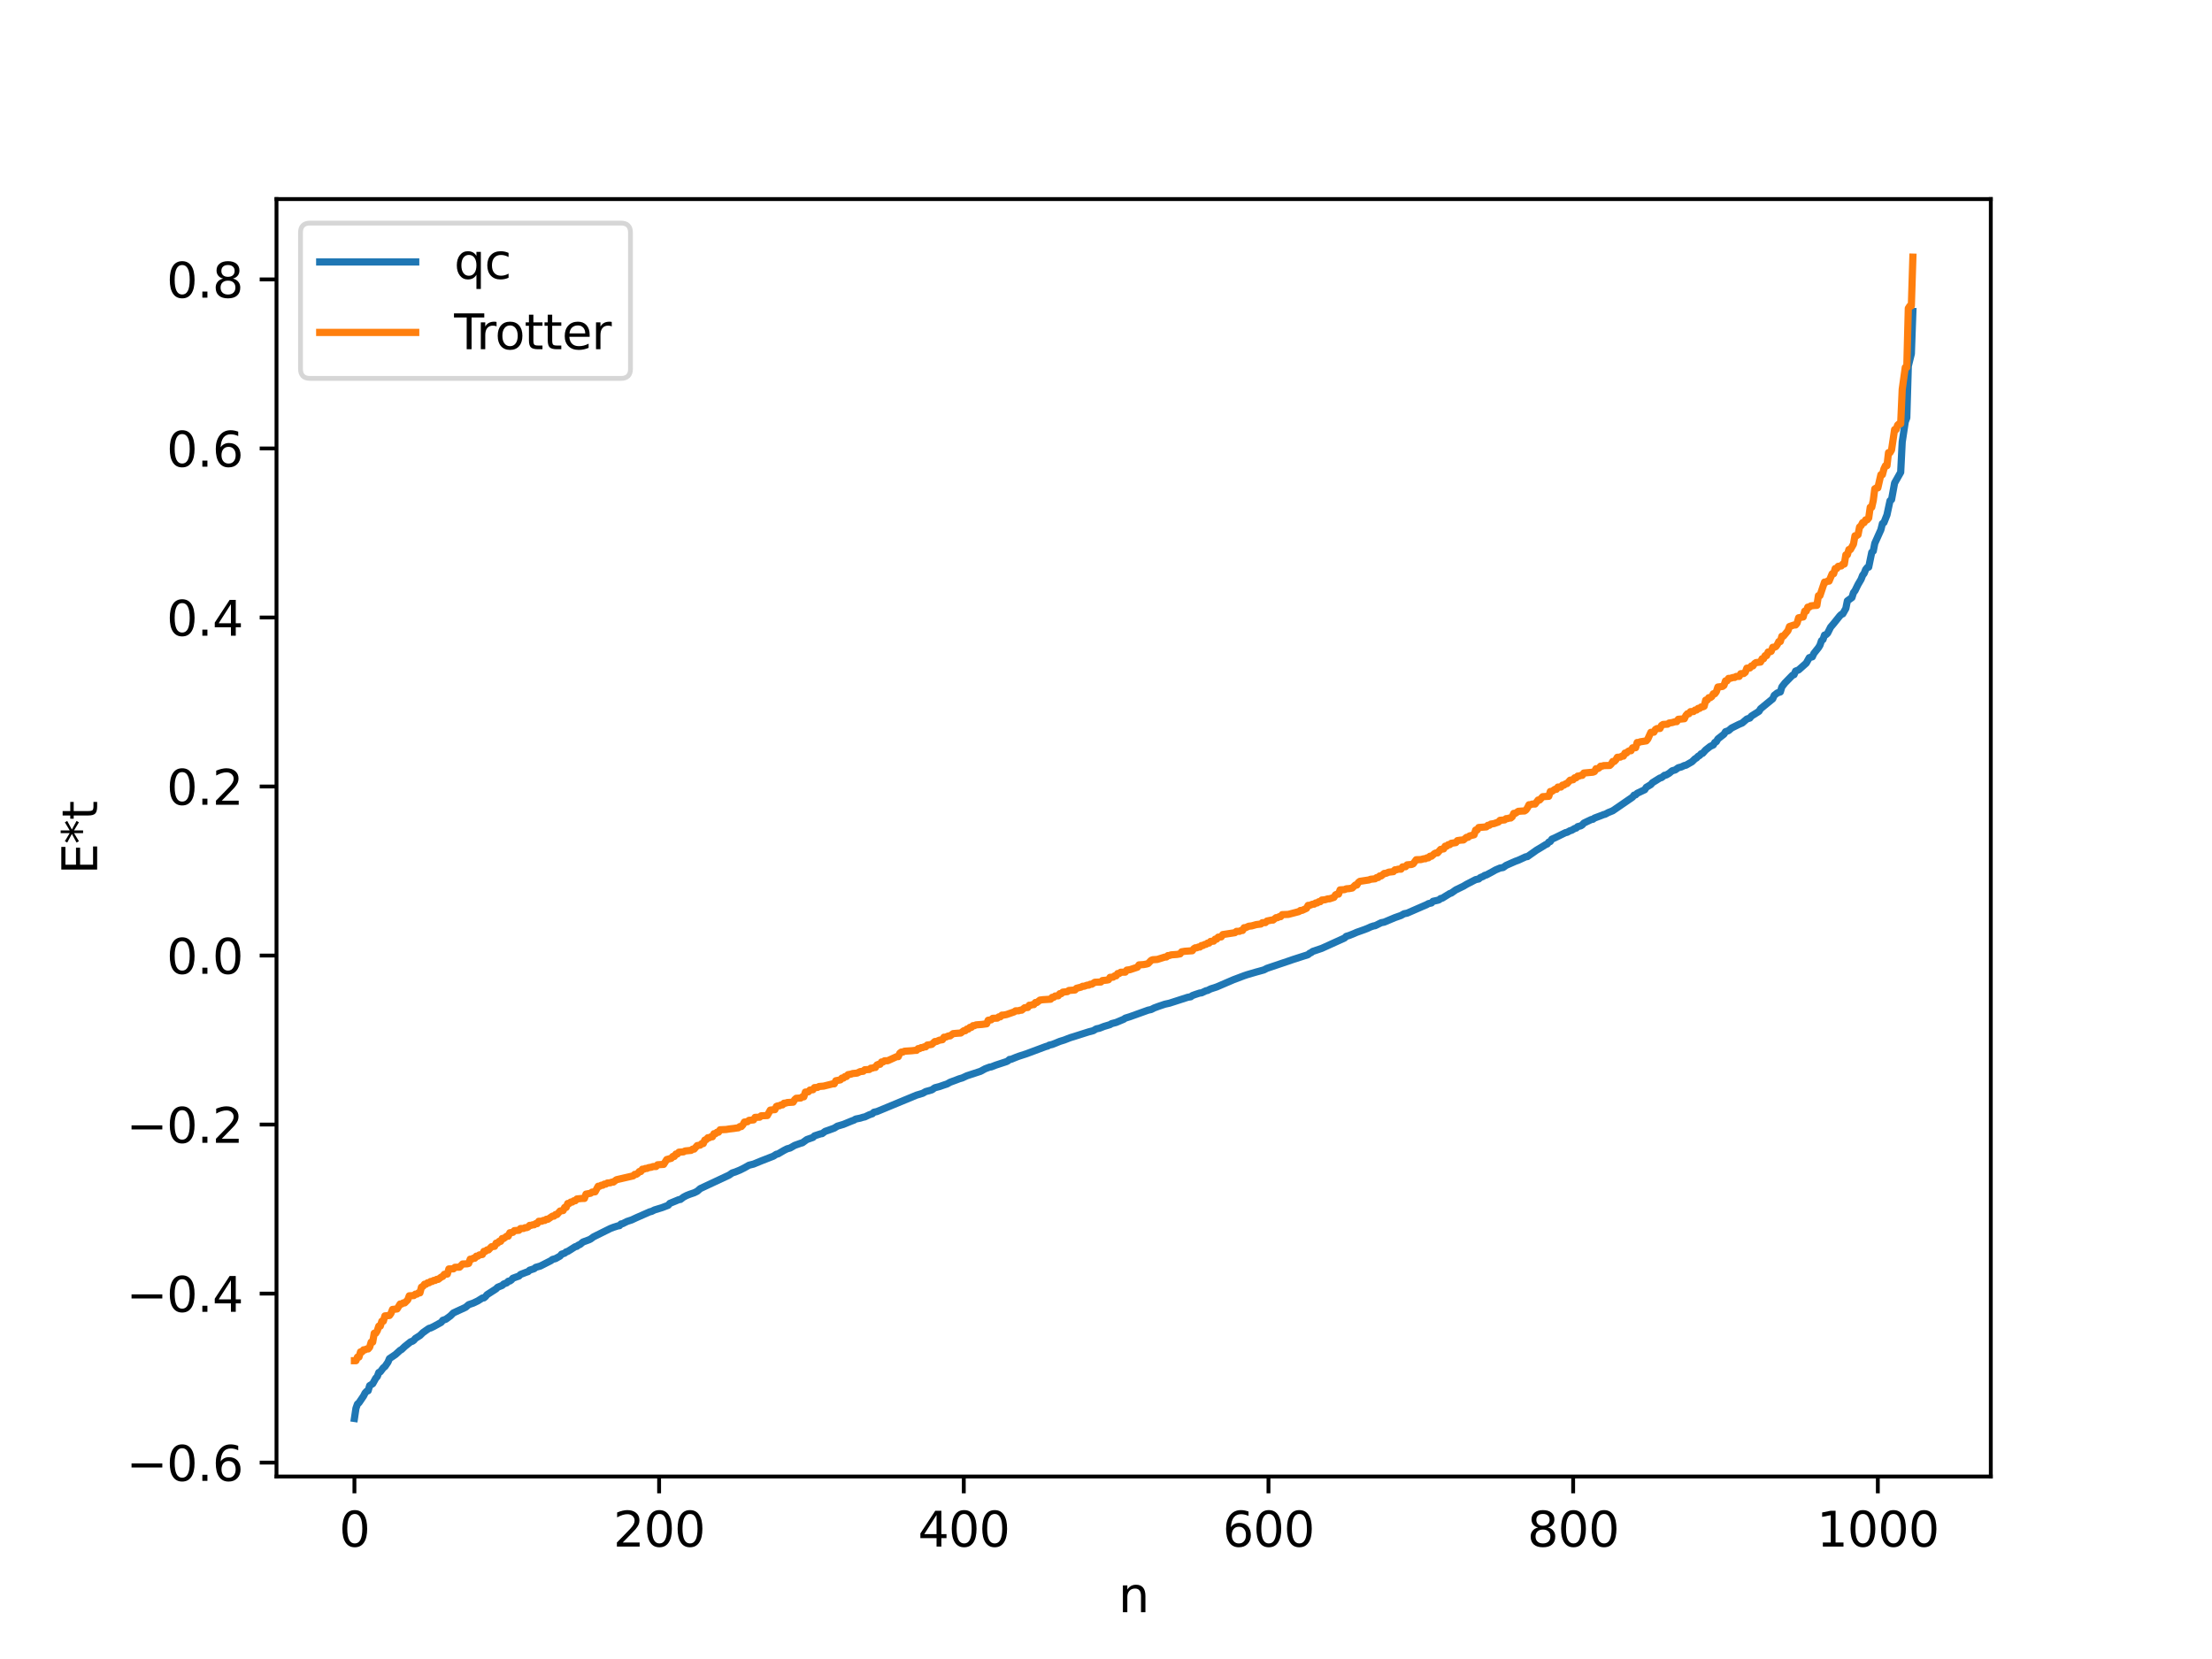 <?xml version="1.0" encoding="utf-8" standalone="no"?>
<!DOCTYPE svg PUBLIC "-//W3C//DTD SVG 1.1//EN"
  "http://www.w3.org/Graphics/SVG/1.1/DTD/svg11.dtd">
<svg xmlns:xlink="http://www.w3.org/1999/xlink" width="460.8pt" height="345.6pt" viewBox="0 0 460.8 345.6" xmlns="http://www.w3.org/2000/svg" version="1.1">
 <defs>
  <style type="text/css">*{stroke-linejoin: round; stroke-linecap: butt}</style>
 </defs>
 <g id="figure_1">
  <g id="patch_1">
   <path d="M 0 345.6 
L 460.8 345.6 
L 460.8 0 
L 0 0 
z
" style="fill: #ffffff"/>
  </g>
  <g id="axes_1">
   <g id="patch_2">
    <path d="M 57.6 307.584 
L 414.72 307.584 
L 414.72 41.472 
L 57.6 41.472 
z
" style="fill: #ffffff"/>
   </g>
   <g id="matplotlib.axis_1">
    <g id="xtick_1">
     <g id="line2d_1">
      <defs>
       <path id="ma479943d7a" d="M 0 0 
L 0 3.5 
" style="stroke: #000000; stroke-width: 0.8"/>
      </defs>
      <g>
       <use xlink:href="#ma479943d7a" x="73.833" y="307.584" style="stroke: #000000; stroke-width: 0.8"/>
      </g>
     </g>
     <g id="text_1">
      <!-- 0 -->
      <g transform="translate(70.651 322.182) scale(0.1 -0.1)">
       <defs>
        <path id="DejaVuSans-30" d="M 2034 4250 
Q 1547 4250 1301 3770 
Q 1056 3291 1056 2328 
Q 1056 1369 1301 889 
Q 1547 409 2034 409 
Q 2525 409 2770 889 
Q 3016 1369 3016 2328 
Q 3016 3291 2770 3770 
Q 2525 4250 2034 4250 
z
M 2034 4750 
Q 2819 4750 3233 4129 
Q 3647 3509 3647 2328 
Q 3647 1150 3233 529 
Q 2819 -91 2034 -91 
Q 1250 -91 836 529 
Q 422 1150 422 2328 
Q 422 3509 836 4129 
Q 1250 4750 2034 4750 
z
" transform="scale(0.016)"/>
       </defs>
       <use xlink:href="#DejaVuSans-30"/>
      </g>
     </g>
    </g>
    <g id="xtick_2">
     <g id="line2d_2">
      <g>
       <use xlink:href="#ma479943d7a" x="137.304" y="307.584" style="stroke: #000000; stroke-width: 0.8"/>
      </g>
     </g>
     <g id="text_2">
      <!-- 200 -->
      <g transform="translate(127.76 322.182) scale(0.1 -0.1)">
       <defs>
        <path id="DejaVuSans-32" d="M 1228 531 
L 3431 531 
L 3431 0 
L 469 0 
L 469 531 
Q 828 903 1448 1529 
Q 2069 2156 2228 2338 
Q 2531 2678 2651 2914 
Q 2772 3150 2772 3378 
Q 2772 3750 2511 3984 
Q 2250 4219 1831 4219 
Q 1534 4219 1204 4116 
Q 875 4013 500 3803 
L 500 4441 
Q 881 4594 1212 4672 
Q 1544 4750 1819 4750 
Q 2544 4750 2975 4387 
Q 3406 4025 3406 3419 
Q 3406 3131 3298 2873 
Q 3191 2616 2906 2266 
Q 2828 2175 2409 1742 
Q 1991 1309 1228 531 
z
" transform="scale(0.016)"/>
       </defs>
       <use xlink:href="#DejaVuSans-32"/>
       <use xlink:href="#DejaVuSans-30" x="63.623"/>
       <use xlink:href="#DejaVuSans-30" x="127.246"/>
      </g>
     </g>
    </g>
    <g id="xtick_3">
     <g id="line2d_3">
      <g>
       <use xlink:href="#ma479943d7a" x="200.775" y="307.584" style="stroke: #000000; stroke-width: 0.8"/>
      </g>
     </g>
     <g id="text_3">
      <!-- 400 -->
      <g transform="translate(191.231 322.182) scale(0.1 -0.1)">
       <defs>
        <path id="DejaVuSans-34" d="M 2419 4116 
L 825 1625 
L 2419 1625 
L 2419 4116 
z
M 2253 4666 
L 3047 4666 
L 3047 1625 
L 3713 1625 
L 3713 1100 
L 3047 1100 
L 3047 0 
L 2419 0 
L 2419 1100 
L 313 1100 
L 313 1709 
L 2253 4666 
z
" transform="scale(0.016)"/>
       </defs>
       <use xlink:href="#DejaVuSans-34"/>
       <use xlink:href="#DejaVuSans-30" x="63.623"/>
       <use xlink:href="#DejaVuSans-30" x="127.246"/>
      </g>
     </g>
    </g>
    <g id="xtick_4">
     <g id="line2d_4">
      <g>
       <use xlink:href="#ma479943d7a" x="264.246" y="307.584" style="stroke: #000000; stroke-width: 0.8"/>
      </g>
     </g>
     <g id="text_4">
      <!-- 600 -->
      <g transform="translate(254.702 322.182) scale(0.1 -0.1)">
       <defs>
        <path id="DejaVuSans-36" d="M 2113 2584 
Q 1688 2584 1439 2293 
Q 1191 2003 1191 1497 
Q 1191 994 1439 701 
Q 1688 409 2113 409 
Q 2538 409 2786 701 
Q 3034 994 3034 1497 
Q 3034 2003 2786 2293 
Q 2538 2584 2113 2584 
z
M 3366 4563 
L 3366 3988 
Q 3128 4100 2886 4159 
Q 2644 4219 2406 4219 
Q 1781 4219 1451 3797 
Q 1122 3375 1075 2522 
Q 1259 2794 1537 2939 
Q 1816 3084 2150 3084 
Q 2853 3084 3261 2657 
Q 3669 2231 3669 1497 
Q 3669 778 3244 343 
Q 2819 -91 2113 -91 
Q 1303 -91 875 529 
Q 447 1150 447 2328 
Q 447 3434 972 4092 
Q 1497 4750 2381 4750 
Q 2619 4750 2861 4703 
Q 3103 4656 3366 4563 
z
" transform="scale(0.016)"/>
       </defs>
       <use xlink:href="#DejaVuSans-36"/>
       <use xlink:href="#DejaVuSans-30" x="63.623"/>
       <use xlink:href="#DejaVuSans-30" x="127.246"/>
      </g>
     </g>
    </g>
    <g id="xtick_5">
     <g id="line2d_5">
      <g>
       <use xlink:href="#ma479943d7a" x="327.717" y="307.584" style="stroke: #000000; stroke-width: 0.8"/>
      </g>
     </g>
     <g id="text_5">
      <!-- 800 -->
      <g transform="translate(318.173 322.182) scale(0.1 -0.1)">
       <defs>
        <path id="DejaVuSans-38" d="M 2034 2216 
Q 1584 2216 1326 1975 
Q 1069 1734 1069 1313 
Q 1069 891 1326 650 
Q 1584 409 2034 409 
Q 2484 409 2743 651 
Q 3003 894 3003 1313 
Q 3003 1734 2745 1975 
Q 2488 2216 2034 2216 
z
M 1403 2484 
Q 997 2584 770 2862 
Q 544 3141 544 3541 
Q 544 4100 942 4425 
Q 1341 4750 2034 4750 
Q 2731 4750 3128 4425 
Q 3525 4100 3525 3541 
Q 3525 3141 3298 2862 
Q 3072 2584 2669 2484 
Q 3125 2378 3379 2068 
Q 3634 1759 3634 1313 
Q 3634 634 3220 271 
Q 2806 -91 2034 -91 
Q 1263 -91 848 271 
Q 434 634 434 1313 
Q 434 1759 690 2068 
Q 947 2378 1403 2484 
z
M 1172 3481 
Q 1172 3119 1398 2916 
Q 1625 2713 2034 2713 
Q 2441 2713 2670 2916 
Q 2900 3119 2900 3481 
Q 2900 3844 2670 4047 
Q 2441 4250 2034 4250 
Q 1625 4250 1398 4047 
Q 1172 3844 1172 3481 
z
" transform="scale(0.016)"/>
       </defs>
       <use xlink:href="#DejaVuSans-38"/>
       <use xlink:href="#DejaVuSans-30" x="63.623"/>
       <use xlink:href="#DejaVuSans-30" x="127.246"/>
      </g>
     </g>
    </g>
    <g id="xtick_6">
     <g id="line2d_6">
      <g>
       <use xlink:href="#ma479943d7a" x="391.188" y="307.584" style="stroke: #000000; stroke-width: 0.8"/>
      </g>
     </g>
     <g id="text_6">
      <!-- 1000 -->
      <g transform="translate(378.463 322.182) scale(0.1 -0.1)">
       <defs>
        <path id="DejaVuSans-31" d="M 794 531 
L 1825 531 
L 1825 4091 
L 703 3866 
L 703 4441 
L 1819 4666 
L 2450 4666 
L 2450 531 
L 3481 531 
L 3481 0 
L 794 0 
L 794 531 
z
" transform="scale(0.016)"/>
       </defs>
       <use xlink:href="#DejaVuSans-31"/>
       <use xlink:href="#DejaVuSans-30" x="63.623"/>
       <use xlink:href="#DejaVuSans-30" x="127.246"/>
       <use xlink:href="#DejaVuSans-30" x="190.869"/>
      </g>
     </g>
    </g>
    <g id="text_7">
     <!-- n -->
     <g transform="translate(232.991 335.861) scale(0.1 -0.1)">
      <defs>
       <path id="DejaVuSans-6e" d="M 3513 2113 
L 3513 0 
L 2938 0 
L 2938 2094 
Q 2938 2591 2744 2837 
Q 2550 3084 2163 3084 
Q 1697 3084 1428 2787 
Q 1159 2491 1159 1978 
L 1159 0 
L 581 0 
L 581 3500 
L 1159 3500 
L 1159 2956 
Q 1366 3272 1645 3428 
Q 1925 3584 2291 3584 
Q 2894 3584 3203 3211 
Q 3513 2838 3513 2113 
z
" transform="scale(0.016)"/>
      </defs>
      <use xlink:href="#DejaVuSans-6e"/>
     </g>
    </g>
   </g>
   <g id="matplotlib.axis_2">
    <g id="ytick_1">
     <g id="line2d_7">
      <defs>
       <path id="md0e37a0e9e" d="M 0 0 
L -3.5 0 
" style="stroke: #000000; stroke-width: 0.8"/>
      </defs>
      <g>
       <use xlink:href="#md0e37a0e9e" x="57.6" y="304.691" style="stroke: #000000; stroke-width: 0.8"/>
      </g>
     </g>
     <g id="text_8">
      <!-- −0.6 -->
      <g transform="translate(26.317 308.491) scale(0.1 -0.1)">
       <defs>
        <path id="DejaVuSans-2212" d="M 678 2272 
L 4684 2272 
L 4684 1741 
L 678 1741 
L 678 2272 
z
" transform="scale(0.016)"/>
        <path id="DejaVuSans-2e" d="M 684 794 
L 1344 794 
L 1344 0 
L 684 0 
L 684 794 
z
" transform="scale(0.016)"/>
       </defs>
       <use xlink:href="#DejaVuSans-2212"/>
       <use xlink:href="#DejaVuSans-30" x="83.789"/>
       <use xlink:href="#DejaVuSans-2e" x="147.412"/>
       <use xlink:href="#DejaVuSans-36" x="179.199"/>
      </g>
     </g>
    </g>
    <g id="ytick_2">
     <g id="line2d_8">
      <g>
       <use xlink:href="#md0e37a0e9e" x="57.6" y="269.48" style="stroke: #000000; stroke-width: 0.8"/>
      </g>
     </g>
     <g id="text_9">
      <!-- −0.4 -->
      <g transform="translate(26.317 273.279) scale(0.1 -0.1)">
       <use xlink:href="#DejaVuSans-2212"/>
       <use xlink:href="#DejaVuSans-30" x="83.789"/>
       <use xlink:href="#DejaVuSans-2e" x="147.412"/>
       <use xlink:href="#DejaVuSans-34" x="179.199"/>
      </g>
     </g>
    </g>
    <g id="ytick_3">
     <g id="line2d_9">
      <g>
       <use xlink:href="#md0e37a0e9e" x="57.6" y="234.268" style="stroke: #000000; stroke-width: 0.8"/>
      </g>
     </g>
     <g id="text_10">
      <!-- −0.2 -->
      <g transform="translate(26.317 238.067) scale(0.1 -0.1)">
       <use xlink:href="#DejaVuSans-2212"/>
       <use xlink:href="#DejaVuSans-30" x="83.789"/>
       <use xlink:href="#DejaVuSans-2e" x="147.412"/>
       <use xlink:href="#DejaVuSans-32" x="179.199"/>
      </g>
     </g>
    </g>
    <g id="ytick_4">
     <g id="line2d_10">
      <g>
       <use xlink:href="#md0e37a0e9e" x="57.6" y="199.056" style="stroke: #000000; stroke-width: 0.8"/>
      </g>
     </g>
     <g id="text_11">
      <!-- 0.0 -->
      <g transform="translate(34.697 202.855) scale(0.1 -0.1)">
       <use xlink:href="#DejaVuSans-30"/>
       <use xlink:href="#DejaVuSans-2e" x="63.623"/>
       <use xlink:href="#DejaVuSans-30" x="95.41"/>
      </g>
     </g>
    </g>
    <g id="ytick_5">
     <g id="line2d_11">
      <g>
       <use xlink:href="#md0e37a0e9e" x="57.6" y="163.844" style="stroke: #000000; stroke-width: 0.8"/>
      </g>
     </g>
     <g id="text_12">
      <!-- 0.2 -->
      <g transform="translate(34.697 167.643) scale(0.1 -0.1)">
       <use xlink:href="#DejaVuSans-30"/>
       <use xlink:href="#DejaVuSans-2e" x="63.623"/>
       <use xlink:href="#DejaVuSans-32" x="95.41"/>
      </g>
     </g>
    </g>
    <g id="ytick_6">
     <g id="line2d_12">
      <g>
       <use xlink:href="#md0e37a0e9e" x="57.6" y="128.632" style="stroke: #000000; stroke-width: 0.8"/>
      </g>
     </g>
     <g id="text_13">
      <!-- 0.4 -->
      <g transform="translate(34.697 132.432) scale(0.1 -0.1)">
       <use xlink:href="#DejaVuSans-30"/>
       <use xlink:href="#DejaVuSans-2e" x="63.623"/>
       <use xlink:href="#DejaVuSans-34" x="95.41"/>
      </g>
     </g>
    </g>
    <g id="ytick_7">
     <g id="line2d_13">
      <g>
       <use xlink:href="#md0e37a0e9e" x="57.6" y="93.421" style="stroke: #000000; stroke-width: 0.8"/>
      </g>
     </g>
     <g id="text_14">
      <!-- 0.6 -->
      <g transform="translate(34.697 97.22) scale(0.1 -0.1)">
       <use xlink:href="#DejaVuSans-30"/>
       <use xlink:href="#DejaVuSans-2e" x="63.623"/>
       <use xlink:href="#DejaVuSans-36" x="95.41"/>
      </g>
     </g>
    </g>
    <g id="ytick_8">
     <g id="line2d_14">
      <g>
       <use xlink:href="#md0e37a0e9e" x="57.6" y="58.209" style="stroke: #000000; stroke-width: 0.8"/>
      </g>
     </g>
     <g id="text_15">
      <!-- 0.8 -->
      <g transform="translate(34.697 62.008) scale(0.1 -0.1)">
       <use xlink:href="#DejaVuSans-30"/>
       <use xlink:href="#DejaVuSans-2e" x="63.623"/>
       <use xlink:href="#DejaVuSans-38" x="95.41"/>
      </g>
     </g>
    </g>
    <g id="text_16">
     <!-- E*t -->
     <g transform="translate(20.238 182.148) rotate(-90) scale(0.1 -0.1)">
      <defs>
       <path id="DejaVuSans-45" d="M 628 4666 
L 3578 4666 
L 3578 4134 
L 1259 4134 
L 1259 2753 
L 3481 2753 
L 3481 2222 
L 1259 2222 
L 1259 531 
L 3634 531 
L 3634 0 
L 628 0 
L 628 4666 
z
" transform="scale(0.016)"/>
       <path id="DejaVuSans-2a" d="M 3009 3897 
L 1888 3291 
L 3009 2681 
L 2828 2375 
L 1778 3009 
L 1778 1831 
L 1422 1831 
L 1422 3009 
L 372 2375 
L 191 2681 
L 1313 3291 
L 191 3897 
L 372 4206 
L 1422 3572 
L 1422 4750 
L 1778 4750 
L 1778 3572 
L 2828 4206 
L 3009 3897 
z
" transform="scale(0.016)"/>
       <path id="DejaVuSans-74" d="M 1172 4494 
L 1172 3500 
L 2356 3500 
L 2356 3053 
L 1172 3053 
L 1172 1153 
Q 1172 725 1289 603 
Q 1406 481 1766 481 
L 2356 481 
L 2356 0 
L 1766 0 
Q 1100 0 847 248 
Q 594 497 594 1153 
L 594 3053 
L 172 3053 
L 172 3500 
L 594 3500 
L 594 4494 
L 1172 4494 
z
" transform="scale(0.016)"/>
      </defs>
      <use xlink:href="#DejaVuSans-45"/>
      <use xlink:href="#DejaVuSans-2a" x="63.184"/>
      <use xlink:href="#DejaVuSans-74" x="113.184"/>
     </g>
    </g>
   </g>
   <g id="line2d_15">
    <path d="M 73.833 295.488 
L 74.15 293.376 
L 74.467 292.492 
L 74.785 292.216 
L 75.737 290.813 
L 76.054 290.186 
L 76.372 289.835 
L 76.689 289.724 
L 77.006 288.651 
L 77.641 288.256 
L 78.276 287.106 
L 78.593 286.768 
L 78.91 285.911 
L 79.228 285.766 
L 79.862 284.927 
L 80.18 284.696 
L 80.815 283.771 
L 81.132 283.02 
L 81.767 282.596 
L 82.401 282.159 
L 83.353 281.296 
L 83.671 281.119 
L 84.305 280.51 
L 85.575 279.497 
L 85.892 279.421 
L 86.21 279.199 
L 86.527 278.818 
L 87.479 278.221 
L 88.114 277.602 
L 88.748 277.151 
L 89.383 276.716 
L 89.7 276.646 
L 90.335 276.342 
L 91.922 275.466 
L 92.239 275.041 
L 92.874 274.827 
L 93.826 274.127 
L 94.461 273.497 
L 97 272.329 
L 97.634 271.786 
L 98.586 271.46 
L 99.539 271.004 
L 100.491 270.404 
L 100.808 270.372 
L 101.125 270.12 
L 101.443 269.72 
L 103.347 268.49 
L 103.664 268.161 
L 104.616 267.781 
L 104.934 267.474 
L 105.568 267.241 
L 105.886 266.908 
L 106.203 266.863 
L 106.52 266.651 
L 106.838 266.285 
L 107.472 266.047 
L 108.107 265.827 
L 108.424 265.498 
L 109.694 265.007 
L 110.011 264.906 
L 110.329 264.603 
L 111.281 264.294 
L 111.598 264.014 
L 112.55 263.745 
L 114.772 262.615 
L 115.089 262.365 
L 115.724 262.193 
L 116.358 261.838 
L 116.676 261.661 
L 116.993 261.268 
L 117.628 261.067 
L 117.945 260.786 
L 118.262 260.701 
L 119.849 259.699 
L 120.167 259.638 
L 120.484 259.37 
L 120.801 259.269 
L 121.436 258.74 
L 122.705 258.27 
L 123.023 258.113 
L 123.658 257.652 
L 127.148 255.921 
L 127.783 255.675 
L 128.735 255.371 
L 129.053 255.329 
L 129.37 254.973 
L 129.687 254.922 
L 130.639 254.446 
L 131.591 254.133 
L 132.543 253.684 
L 135.4 252.429 
L 135.717 252.369 
L 136.352 252.051 
L 137.939 251.564 
L 139.208 251.077 
L 139.525 250.691 
L 141.429 249.905 
L 141.747 249.868 
L 142.381 249.388 
L 143.016 249.052 
L 143.651 248.799 
L 144.603 248.477 
L 145.238 248.166 
L 145.872 247.61 
L 151.902 244.787 
L 152.537 244.345 
L 153.172 244.142 
L 154.124 243.753 
L 155.076 243.279 
L 156.028 242.737 
L 156.98 242.498 
L 158.567 241.844 
L 161.105 240.854 
L 161.74 240.443 
L 162.058 240.387 
L 163.327 239.646 
L 163.962 239.322 
L 164.596 239.151 
L 165.548 238.604 
L 166.818 238.149 
L 167.135 238.075 
L 168.087 237.389 
L 169.357 236.944 
L 169.674 236.619 
L 170.309 236.408 
L 170.943 236.198 
L 171.261 236.155 
L 171.896 235.683 
L 172.53 235.467 
L 173.8 235.005 
L 174.434 234.603 
L 175.704 234.225 
L 177.291 233.569 
L 177.925 233.332 
L 178.243 233.123 
L 179.195 232.931 
L 179.829 232.733 
L 180.147 232.676 
L 181.099 232.228 
L 181.734 232.014 
L 182.051 231.697 
L 182.686 231.558 
L 190.937 228.137 
L 192.206 227.755 
L 192.841 227.396 
L 194.11 227.044 
L 194.745 226.601 
L 195.697 226.356 
L 196.649 226.021 
L 197.284 225.812 
L 197.919 225.454 
L 199.188 224.985 
L 199.823 224.738 
L 200.458 224.554 
L 201.41 224.11 
L 204.266 223.172 
L 205.218 222.652 
L 206.17 222.291 
L 206.487 222.257 
L 207.439 221.885 
L 209.661 221.153 
L 209.978 220.994 
L 210.296 220.699 
L 210.613 220.683 
L 211.565 220.29 
L 212.2 220.047 
L 213.786 219.533 
L 217.912 217.993 
L 218.229 217.927 
L 218.547 217.727 
L 219.181 217.584 
L 219.816 217.338 
L 220.768 216.944 
L 221.72 216.649 
L 222.355 216.398 
L 222.99 216.153 
L 223.624 215.965 
L 226.798 214.955 
L 227.75 214.706 
L 228.385 214.331 
L 229.02 214.203 
L 229.972 213.829 
L 231.241 213.447 
L 231.558 213.244 
L 232.51 212.994 
L 234.097 212.328 
L 234.415 212.098 
L 235.367 211.805 
L 239.175 210.435 
L 239.81 210.298 
L 240.444 209.972 
L 241.396 209.621 
L 242.666 209.193 
L 243.618 208.982 
L 247.426 207.753 
L 248.061 207.646 
L 248.378 207.399 
L 249.013 207.165 
L 249.965 206.854 
L 250.282 206.838 
L 251.234 206.391 
L 251.552 206.335 
L 252.186 206.011 
L 253.456 205.599 
L 256.947 204.097 
L 259.168 203.261 
L 259.803 203.045 
L 261.707 202.489 
L 262.342 202.317 
L 263.294 202.051 
L 263.929 201.722 
L 268.689 200.116 
L 269.324 199.892 
L 272.497 198.873 
L 272.815 198.58 
L 273.132 198.457 
L 273.449 198.202 
L 275.353 197.557 
L 280.114 195.396 
L 280.431 195.066 
L 281.066 194.874 
L 282.018 194.491 
L 282.653 194.212 
L 284.239 193.648 
L 284.874 193.403 
L 285.509 193.102 
L 286.143 192.889 
L 286.461 192.842 
L 287.73 192.218 
L 288.365 192.093 
L 290.586 191.158 
L 291.856 190.71 
L 292.491 190.351 
L 293.125 190.228 
L 297.251 188.43 
L 297.568 188.243 
L 298.203 188.102 
L 298.52 187.759 
L 299.472 187.547 
L 299.79 187.446 
L 300.107 187.177 
L 300.424 187.12 
L 302.011 186.142 
L 302.329 186.042 
L 303.281 185.373 
L 304.867 184.608 
L 305.502 184.226 
L 307.406 183.241 
L 308.041 183.108 
L 308.358 182.825 
L 308.993 182.56 
L 309.31 182.338 
L 309.628 182.278 
L 310.897 181.598 
L 311.532 181.236 
L 312.484 180.828 
L 313.119 180.723 
L 313.753 180.273 
L 315.658 179.431 
L 316.292 179.203 
L 317.879 178.473 
L 318.196 178.444 
L 320.1 177.097 
L 321.053 176.532 
L 322.005 175.942 
L 322.322 175.811 
L 322.639 175.418 
L 322.957 175.305 
L 323.274 174.818 
L 323.909 174.538 
L 326.13 173.45 
L 326.448 173.392 
L 327.082 173.042 
L 327.4 172.968 
L 328.034 172.587 
L 328.352 172.505 
L 328.669 172.199 
L 329.304 172.037 
L 329.621 171.832 
L 329.939 171.468 
L 330.573 171.161 
L 331.525 170.712 
L 331.843 170.666 
L 332.16 170.42 
L 333.429 169.945 
L 334.064 169.693 
L 334.381 169.62 
L 335.016 169.279 
L 335.968 168.892 
L 340.094 166.056 
L 340.411 165.638 
L 340.729 165.587 
L 341.046 165.263 
L 342.633 164.509 
L 342.95 164.009 
L 343.902 163.438 
L 344.22 163.059 
L 345.806 162.073 
L 346.124 161.996 
L 346.758 161.502 
L 347.076 161.463 
L 347.71 161.089 
L 348.345 160.566 
L 348.98 160.392 
L 349.615 159.936 
L 350.249 159.772 
L 350.884 159.471 
L 351.201 159.417 
L 352.471 158.687 
L 353.105 158.068 
L 353.423 157.899 
L 353.74 157.543 
L 354.058 157.395 
L 354.375 157.023 
L 354.692 156.933 
L 355.327 156.226 
L 356.279 155.479 
L 356.914 155.189 
L 357.231 154.653 
L 357.548 154.499 
L 357.866 153.937 
L 359.135 152.941 
L 359.453 152.426 
L 360.087 152.207 
L 360.722 151.66 
L 362.309 150.874 
L 362.943 150.611 
L 363.896 149.787 
L 364.53 149.582 
L 364.848 149.178 
L 366.434 148.178 
L 366.752 147.653 
L 369.291 145.573 
L 369.608 144.851 
L 370.243 144.352 
L 370.877 144.145 
L 371.195 143.093 
L 371.829 142.276 
L 373.416 140.655 
L 373.734 140.549 
L 374.051 139.799 
L 374.686 139.555 
L 376.272 138.145 
L 376.907 137.005 
L 377.542 136.826 
L 377.859 136.13 
L 378.811 134.932 
L 379.129 134.416 
L 379.446 133.469 
L 379.763 133.23 
L 380.081 132.296 
L 380.398 132.21 
L 380.715 131.917 
L 381.35 130.646 
L 381.985 129.901 
L 383.254 128.318 
L 383.572 128.001 
L 383.889 127.875 
L 384.524 126.751 
L 384.841 125.169 
L 385.793 124.482 
L 386.11 123.458 
L 386.428 123.056 
L 387.062 121.762 
L 387.697 120.682 
L 388.015 119.856 
L 388.332 119.452 
L 388.649 118.644 
L 388.967 118.239 
L 389.284 118.145 
L 389.919 115.061 
L 390.236 114.797 
L 390.553 113.186 
L 391.823 110.349 
L 392.14 109.069 
L 392.458 108.866 
L 393.092 107.258 
L 393.727 104.304 
L 394.044 104.083 
L 394.679 100.623 
L 395.948 98.38 
L 396.266 92.071 
L 396.9 87.875 
L 397.218 87.049 
L 397.535 76.259 
L 398.17 73.695 
L 398.487 64.882 
L 398.487 64.882 
" clip-path="url(#p582fe1ee6b)" style="fill: none; stroke: #1f77b4; stroke-width: 1.5; stroke-linecap: square"/>
   </g>
   <g id="line2d_16">
    <path d="M 73.833 283.461 
L 74.15 283.461 
L 74.467 282.7 
L 74.785 282.7 
L 75.102 281.619 
L 75.42 281.619 
L 75.737 281.192 
L 76.054 281.192 
L 76.372 281.012 
L 76.689 281.012 
L 77.006 280.64 
L 77.324 279.582 
L 77.641 279.582 
L 77.958 277.738 
L 78.276 277.738 
L 78.593 277.215 
L 78.91 276.249 
L 79.228 276.249 
L 79.545 275.226 
L 79.862 275.226 
L 80.18 274.125 
L 81.132 274.041 
L 81.449 273.593 
L 81.767 272.781 
L 82.719 272.678 
L 83.353 271.648 
L 83.671 271.648 
L 83.988 271.421 
L 84.305 271.421 
L 84.94 270.794 
L 85.258 269.94 
L 86.21 269.893 
L 86.527 269.594 
L 86.844 269.594 
L 87.162 269.329 
L 87.479 269.329 
L 87.796 268.128 
L 88.114 267.968 
L 88.431 267.527 
L 88.748 267.527 
L 89.066 267.229 
L 89.383 267.229 
L 89.7 266.957 
L 90.018 266.957 
L 90.335 266.74 
L 90.653 266.74 
L 90.97 266.516 
L 91.287 266.516 
L 91.922 266.029 
L 92.239 265.899 
L 92.557 265.464 
L 93.191 265.404 
L 93.509 264.34 
L 94.461 264.325 
L 94.778 263.997 
L 95.73 263.976 
L 96.365 263.31 
L 97.317 263.28 
L 97.634 263.196 
L 97.952 262.31 
L 98.269 262.31 
L 98.586 262.114 
L 98.904 262.114 
L 99.221 261.684 
L 99.539 261.684 
L 99.856 261.425 
L 100.491 261.332 
L 100.808 260.68 
L 101.125 260.68 
L 101.443 260.385 
L 101.76 260.385 
L 102.395 259.709 
L 103.029 259.633 
L 103.347 258.968 
L 103.664 258.968 
L 103.981 258.594 
L 104.299 258.594 
L 104.616 258.005 
L 104.934 258.005 
L 105.568 257.515 
L 105.886 257.515 
L 106.203 256.805 
L 106.838 256.724 
L 107.155 256.361 
L 108.107 256.289 
L 108.424 255.925 
L 109.059 255.913 
L 109.377 255.749 
L 109.694 255.749 
L 110.011 255.619 
L 110.329 255.268 
L 110.646 255.268 
L 110.963 255.143 
L 111.281 255.143 
L 111.598 254.904 
L 111.915 254.904 
L 112.233 254.415 
L 112.867 254.405 
L 113.185 254.236 
L 113.502 254.236 
L 113.82 253.997 
L 114.137 253.997 
L 115.089 253.343 
L 115.406 253.343 
L 115.724 253.009 
L 116.041 253.009 
L 116.676 252.274 
L 117.31 252.181 
L 117.628 251.525 
L 117.945 251.525 
L 118.262 250.71 
L 118.58 250.71 
L 118.897 250.41 
L 119.215 250.41 
L 119.532 250.141 
L 119.849 250.141 
L 120.167 249.769 
L 121.119 249.668 
L 121.753 249.652 
L 122.071 248.757 
L 123.023 248.58 
L 123.34 248.339 
L 123.975 248.275 
L 124.61 247.117 
L 124.927 247.117 
L 125.244 246.908 
L 125.562 246.908 
L 125.879 246.672 
L 126.196 246.672 
L 126.514 246.444 
L 127.148 246.398 
L 127.466 246.251 
L 127.783 246.251 
L 128.418 245.76 
L 131.909 244.952 
L 132.226 244.638 
L 132.543 244.638 
L 132.861 244.428 
L 133.178 244.052 
L 133.496 244.052 
L 133.813 243.565 
L 134.13 243.565 
L 134.448 243.41 
L 134.765 243.41 
L 135.082 243.252 
L 135.717 243.144 
L 136.034 243.012 
L 136.669 243.005 
L 136.986 242.645 
L 138.256 242.564 
L 138.891 241.551 
L 139.843 241.294 
L 140.16 240.91 
L 140.477 240.91 
L 140.795 240.404 
L 141.112 240.404 
L 141.429 240.018 
L 142.381 239.954 
L 142.699 239.767 
L 143.968 239.641 
L 144.286 239.385 
L 144.603 239.385 
L 145.238 238.646 
L 145.872 238.547 
L 146.19 238.228 
L 146.507 238.228 
L 146.824 237.494 
L 147.142 237.394 
L 147.459 237.009 
L 147.777 237.009 
L 148.094 236.814 
L 148.411 236.814 
L 148.729 236.172 
L 149.046 236.172 
L 149.363 235.863 
L 149.681 235.863 
L 149.998 235.353 
L 151.267 235.294 
L 151.902 235.188 
L 152.854 235.077 
L 153.489 234.981 
L 153.806 234.946 
L 154.124 234.683 
L 154.441 234.683 
L 154.758 234.327 
L 155.076 233.74 
L 155.71 233.679 
L 156.028 233.387 
L 156.98 233.295 
L 157.297 232.768 
L 158.249 232.731 
L 158.567 232.441 
L 159.836 232.388 
L 160.471 231.254 
L 161.105 231.179 
L 161.423 231.16 
L 161.74 230.481 
L 162.058 230.362 
L 162.375 230.362 
L 162.692 230.169 
L 163.01 230.169 
L 163.327 229.817 
L 163.644 229.817 
L 163.962 229.685 
L 165.231 229.599 
L 165.548 229.072 
L 165.866 228.792 
L 166.818 228.734 
L 167.135 228.492 
L 167.453 228.492 
L 167.77 227.5 
L 168.405 227.442 
L 168.722 227.071 
L 169.357 227.011 
L 169.674 226.566 
L 170.309 226.535 
L 170.626 226.338 
L 171.578 226.257 
L 173.482 225.781 
L 173.8 225.781 
L 174.117 225.138 
L 175.069 224.958 
L 175.386 224.586 
L 175.704 224.586 
L 176.021 224.263 
L 176.339 224.263 
L 176.656 223.87 
L 177.291 223.76 
L 177.608 223.64 
L 178.56 223.545 
L 179.195 223.232 
L 179.829 223.165 
L 180.147 222.847 
L 181.099 222.796 
L 181.416 222.519 
L 181.734 222.519 
L 182.051 222.372 
L 182.368 222.372 
L 182.686 221.849 
L 183.003 221.715 
L 183.32 221.715 
L 183.638 221.229 
L 183.955 221.229 
L 184.272 220.982 
L 184.907 220.978 
L 186.811 220.115 
L 187.129 220.115 
L 187.446 219.403 
L 187.763 219.165 
L 188.081 219.165 
L 188.398 218.99 
L 189.985 218.885 
L 190.62 218.809 
L 190.937 218.809 
L 191.254 218.448 
L 191.572 218.448 
L 191.889 218.236 
L 192.206 218.236 
L 192.524 218.075 
L 192.841 218.075 
L 193.158 217.702 
L 193.793 217.62 
L 194.11 217.558 
L 194.745 216.972 
L 195.062 216.972 
L 195.697 216.687 
L 196.332 216.588 
L 196.649 216.067 
L 196.967 216.067 
L 197.601 215.796 
L 197.919 215.796 
L 198.553 215.324 
L 199.505 215.239 
L 200.14 215.199 
L 200.775 214.721 
L 201.092 214.721 
L 201.41 214.375 
L 201.727 214.375 
L 202.044 214.014 
L 202.362 214.014 
L 202.679 213.667 
L 202.996 213.667 
L 203.314 213.502 
L 204.583 213.404 
L 205.535 213.277 
L 205.853 212.537 
L 206.487 212.45 
L 206.805 212.136 
L 207.757 212.095 
L 208.074 211.823 
L 208.391 211.823 
L 208.709 211.47 
L 209.026 211.47 
L 209.661 211.353 
L 211.248 210.801 
L 211.565 210.573 
L 212.2 210.567 
L 212.517 210.439 
L 212.834 210.439 
L 213.469 209.921 
L 214.104 209.882 
L 214.421 209.407 
L 214.739 209.407 
L 215.056 209.282 
L 215.373 209.282 
L 215.691 208.842 
L 216.008 208.842 
L 216.643 208.336 
L 217.277 208.253 
L 218.864 208.154 
L 219.181 207.764 
L 219.499 207.764 
L 219.816 207.48 
L 220.451 207.446 
L 220.768 206.999 
L 221.086 206.999 
L 221.403 206.679 
L 222.355 206.576 
L 222.672 206.33 
L 223.942 206.233 
L 224.259 205.878 
L 225.211 205.638 
L 225.529 205.457 
L 225.846 205.457 
L 226.481 205.223 
L 226.798 205.223 
L 227.115 205.034 
L 227.433 205.034 
L 228.067 204.621 
L 229.337 204.569 
L 229.654 204.266 
L 230.606 204.17 
L 230.924 204.1 
L 231.241 203.595 
L 231.876 203.564 
L 232.193 203.29 
L 232.51 203.29 
L 232.828 202.808 
L 233.145 202.808 
L 233.462 202.534 
L 234.415 202.514 
L 234.732 202.088 
L 235.367 202.008 
L 236.953 201.482 
L 237.271 201.002 
L 238.223 200.939 
L 238.858 200.823 
L 239.175 200.72 
L 239.81 200.059 
L 240.127 199.93 
L 241.079 199.871 
L 242.666 199.37 
L 242.983 199.358 
L 243.3 199.061 
L 243.618 199.061 
L 243.935 198.919 
L 245.205 198.821 
L 245.839 198.708 
L 246.157 198.28 
L 246.791 198.17 
L 248.378 198.056 
L 248.696 197.626 
L 249.013 197.441 
L 249.33 197.441 
L 249.648 197.282 
L 249.965 197.282 
L 250.282 196.971 
L 250.6 196.971 
L 250.917 196.759 
L 251.234 196.721 
L 251.552 196.466 
L 251.869 196.466 
L 252.186 196.111 
L 252.821 196.061 
L 253.139 195.64 
L 253.456 195.64 
L 253.773 195.222 
L 254.408 195.174 
L 254.725 194.688 
L 257.264 194.295 
L 257.581 194.018 
L 258.216 194.012 
L 258.534 193.836 
L 258.851 193.836 
L 259.168 193.258 
L 259.486 193.258 
L 260.12 192.953 
L 260.755 192.88 
L 261.707 192.61 
L 262.659 192.494 
L 262.977 192.209 
L 263.611 192.196 
L 263.929 191.867 
L 264.881 191.669 
L 265.198 191.669 
L 265.833 191.166 
L 266.15 191.166 
L 266.467 190.96 
L 266.785 190.96 
L 267.102 190.535 
L 268.372 190.485 
L 270.593 189.903 
L 270.91 189.66 
L 271.228 189.66 
L 272.18 189.216 
L 272.497 188.609 
L 272.815 188.609 
L 273.449 188.351 
L 273.767 188.351 
L 274.084 188.103 
L 274.401 188.103 
L 274.719 187.843 
L 275.036 187.843 
L 275.353 187.494 
L 275.988 187.446 
L 276.623 187.248 
L 276.94 187.248 
L 277.892 186.937 
L 278.21 186.405 
L 278.527 186.261 
L 278.844 186.261 
L 279.162 185.378 
L 280.114 185.325 
L 280.431 185.159 
L 281.066 185.11 
L 281.7 184.993 
L 282.335 184.372 
L 282.653 184.372 
L 282.97 183.835 
L 283.287 183.598 
L 285.191 183.307 
L 285.509 183.168 
L 286.461 183.071 
L 286.778 182.817 
L 287.096 182.817 
L 287.413 182.475 
L 287.73 182.475 
L 288.365 181.948 
L 288.682 181.948 
L 289.317 181.685 
L 290.269 181.578 
L 290.586 181.202 
L 290.904 181.202 
L 291.221 181.071 
L 291.856 181.065 
L 292.173 180.584 
L 292.808 180.551 
L 293.125 180.164 
L 294.077 180.081 
L 294.395 179.938 
L 295.029 179.095 
L 295.981 179.07 
L 296.616 178.894 
L 296.934 178.894 
L 297.251 178.703 
L 297.568 178.703 
L 297.886 178.369 
L 298.203 178.369 
L 298.838 177.816 
L 299.155 177.673 
L 299.472 177.673 
L 300.107 176.941 
L 300.742 176.84 
L 301.059 176.269 
L 301.377 176.269 
L 301.694 175.961 
L 302.011 175.961 
L 302.329 175.669 
L 303.281 175.529 
L 303.598 175.118 
L 304.233 175.018 
L 304.867 174.977 
L 305.502 174.433 
L 305.82 174.433 
L 306.137 174.141 
L 307.089 173.896 
L 307.406 172.907 
L 307.724 172.907 
L 308.041 172.385 
L 309.628 172.254 
L 309.945 171.925 
L 310.262 171.925 
L 310.58 171.668 
L 311.215 171.574 
L 312.167 171.237 
L 312.484 170.885 
L 313.436 170.803 
L 313.753 170.538 
L 314.071 170.538 
L 314.388 170.41 
L 314.705 170.41 
L 315.023 170.15 
L 315.34 169.438 
L 315.658 169.438 
L 316.292 169.014 
L 317.244 168.944 
L 317.562 168.944 
L 317.879 168.747 
L 318.196 168.294 
L 318.514 167.645 
L 318.831 167.645 
L 319.148 167.502 
L 319.783 167.499 
L 320.418 166.659 
L 320.735 166.659 
L 321.37 165.965 
L 322.639 165.884 
L 322.957 164.881 
L 323.274 164.881 
L 323.909 164.427 
L 324.226 164.427 
L 324.543 163.96 
L 325.178 163.957 
L 325.496 163.554 
L 325.813 163.554 
L 326.13 163.291 
L 326.448 163.232 
L 327.082 162.526 
L 327.717 162.429 
L 328.034 162.029 
L 328.352 162.029 
L 328.669 161.669 
L 328.986 161.669 
L 329.304 161.519 
L 329.621 161.519 
L 329.939 161.036 
L 331.843 160.86 
L 332.16 160.731 
L 332.477 160.137 
L 332.795 160.137 
L 333.112 159.978 
L 333.429 159.608 
L 333.747 159.608 
L 334.064 159.489 
L 335.334 159.462 
L 335.651 159.158 
L 335.968 158.63 
L 336.286 158.63 
L 336.603 158.305 
L 336.92 157.756 
L 337.555 157.721 
L 337.872 157.512 
L 338.19 157.512 
L 338.507 156.874 
L 338.824 156.874 
L 339.142 156.543 
L 339.459 156.387 
L 339.777 156.387 
L 340.094 155.786 
L 340.729 155.761 
L 341.046 154.676 
L 341.363 154.676 
L 341.681 154.537 
L 342.315 154.44 
L 342.95 154.338 
L 343.267 153.955 
L 343.902 152.557 
L 344.537 152.526 
L 344.854 151.965 
L 345.172 151.776 
L 345.806 151.751 
L 346.124 151.127 
L 346.441 150.918 
L 347.393 150.857 
L 347.71 150.62 
L 348.345 150.525 
L 348.98 150.333 
L 349.297 150.333 
L 349.615 149.839 
L 350.249 149.786 
L 350.884 149.721 
L 351.201 149.045 
L 351.519 148.684 
L 351.836 148.684 
L 352.153 148.247 
L 352.788 148.231 
L 353.105 147.919 
L 353.423 147.919 
L 353.74 147.573 
L 354.058 147.573 
L 354.375 147.272 
L 354.692 147.272 
L 355.01 147.128 
L 355.327 145.849 
L 355.644 145.849 
L 355.962 145.339 
L 356.279 145.339 
L 356.596 145.112 
L 356.914 144.524 
L 357.231 144.524 
L 357.548 144.086 
L 357.866 143.118 
L 358.818 143.002 
L 359.135 142.774 
L 359.453 141.838 
L 359.77 141.838 
L 360.087 141.324 
L 360.405 141.324 
L 361.039 141.132 
L 361.357 141.132 
L 361.674 140.915 
L 362.309 140.91 
L 362.626 140.344 
L 363.261 140.307 
L 363.578 140.047 
L 363.896 139.191 
L 364.53 139.152 
L 364.848 138.727 
L 365.165 138.727 
L 365.482 138.25 
L 365.8 138.031 
L 366.752 137.921 
L 367.069 137.238 
L 367.386 137.238 
L 367.704 136.578 
L 368.021 136.578 
L 368.339 135.815 
L 368.656 135.815 
L 368.973 135.683 
L 369.291 134.842 
L 369.608 134.842 
L 369.925 134.712 
L 370.243 134.287 
L 370.56 133.643 
L 370.877 133.643 
L 371.195 132.535 
L 371.512 132.535 
L 372.464 131.389 
L 372.781 130.516 
L 373.734 130.193 
L 374.051 130.193 
L 374.368 129.801 
L 374.686 128.692 
L 375.638 128.525 
L 375.955 127.316 
L 376.272 127.316 
L 376.59 126.481 
L 376.907 126.481 
L 377.224 126.221 
L 377.859 126.141 
L 378.494 126.105 
L 378.811 124.083 
L 379.129 124.083 
L 380.081 121.255 
L 380.398 121.255 
L 380.715 121.055 
L 381.033 121.055 
L 381.667 119.538 
L 381.985 119.512 
L 382.302 118.439 
L 382.62 118.439 
L 382.937 117.973 
L 383.572 117.894 
L 383.889 117.505 
L 384.206 117.505 
L 384.524 115.58 
L 384.841 115.58 
L 385.158 114.479 
L 385.476 114.479 
L 386.11 113.356 
L 386.428 111.609 
L 386.745 111.609 
L 387.062 111.395 
L 387.38 109.786 
L 387.697 109.509 
L 388.015 108.876 
L 388.332 108.876 
L 388.649 108.29 
L 388.967 108.29 
L 389.284 107.914 
L 389.601 105.672 
L 389.919 105.672 
L 390.236 104.267 
L 390.553 101.826 
L 390.871 101.635 
L 391.188 101.635 
L 391.823 98.882 
L 392.14 98.882 
L 392.458 97.674 
L 392.775 97.011 
L 393.092 97.011 
L 393.41 94.284 
L 393.727 94.284 
L 394.044 93.737 
L 394.679 89.486 
L 394.996 89.486 
L 395.314 88.551 
L 395.631 88.272 
L 395.948 88.272 
L 396.266 81.109 
L 396.9 76.539 
L 397.218 76.539 
L 397.535 64.227 
L 397.853 63.731 
L 398.17 63.731 
L 398.487 53.568 
L 398.487 53.568 
" clip-path="url(#p582fe1ee6b)" style="fill: none; stroke: #ff7f0e; stroke-width: 1.5; stroke-linecap: square"/>
   </g>
   <g id="patch_3">
    <path d="M 57.6 307.584 
L 57.6 41.472 
" style="fill: none; stroke: #000000; stroke-width: 0.8; stroke-linejoin: miter; stroke-linecap: square"/>
   </g>
   <g id="patch_4">
    <path d="M 414.72 307.584 
L 414.72 41.472 
" style="fill: none; stroke: #000000; stroke-width: 0.8; stroke-linejoin: miter; stroke-linecap: square"/>
   </g>
   <g id="patch_5">
    <path d="M 57.6 307.584 
L 414.72 307.584 
" style="fill: none; stroke: #000000; stroke-width: 0.8; stroke-linejoin: miter; stroke-linecap: square"/>
   </g>
   <g id="patch_6">
    <path d="M 57.6 41.472 
L 414.72 41.472 
" style="fill: none; stroke: #000000; stroke-width: 0.8; stroke-linejoin: miter; stroke-linecap: square"/>
   </g>
   <g id="legend_1">
    <g id="patch_7">
     <path d="M 64.6 78.828 
L 129.342 78.828 
Q 131.342 78.828 131.342 76.828 
L 131.342 48.472 
Q 131.342 46.472 129.342 46.472 
L 64.6 46.472 
Q 62.6 46.472 62.6 48.472 
L 62.6 76.828 
Q 62.6 78.828 64.6 78.828 
z
" style="fill: #ffffff; opacity: 0.8; stroke: #cccccc; stroke-linejoin: miter"/>
    </g>
    <g id="line2d_17">
     <path d="M 66.6 54.57 
L 76.6 54.57 
L 86.6 54.57 
" style="fill: none; stroke: #1f77b4; stroke-width: 1.5; stroke-linecap: square"/>
    </g>
    <g id="text_17">
     <!-- qc -->
     <g transform="translate(94.6 58.07) scale(0.1 -0.1)">
      <defs>
       <path id="DejaVuSans-71" d="M 947 1747 
Q 947 1113 1208 752 
Q 1469 391 1925 391 
Q 2381 391 2643 752 
Q 2906 1113 2906 1747 
Q 2906 2381 2643 2742 
Q 2381 3103 1925 3103 
Q 1469 3103 1208 2742 
Q 947 2381 947 1747 
z
M 2906 525 
Q 2725 213 2448 61 
Q 2172 -91 1784 -91 
Q 1150 -91 751 415 
Q 353 922 353 1747 
Q 353 2572 751 3078 
Q 1150 3584 1784 3584 
Q 2172 3584 2448 3432 
Q 2725 3281 2906 2969 
L 2906 3500 
L 3481 3500 
L 3481 -1331 
L 2906 -1331 
L 2906 525 
z
" transform="scale(0.016)"/>
       <path id="DejaVuSans-63" d="M 3122 3366 
L 3122 2828 
Q 2878 2963 2633 3030 
Q 2388 3097 2138 3097 
Q 1578 3097 1268 2742 
Q 959 2388 959 1747 
Q 959 1106 1268 751 
Q 1578 397 2138 397 
Q 2388 397 2633 464 
Q 2878 531 3122 666 
L 3122 134 
Q 2881 22 2623 -34 
Q 2366 -91 2075 -91 
Q 1284 -91 818 406 
Q 353 903 353 1747 
Q 353 2603 823 3093 
Q 1294 3584 2113 3584 
Q 2378 3584 2631 3529 
Q 2884 3475 3122 3366 
z
" transform="scale(0.016)"/>
      </defs>
      <use xlink:href="#DejaVuSans-71"/>
      <use xlink:href="#DejaVuSans-63" x="63.477"/>
     </g>
    </g>
    <g id="line2d_18">
     <path d="M 66.6 69.249 
L 76.6 69.249 
L 86.6 69.249 
" style="fill: none; stroke: #ff7f0e; stroke-width: 1.5; stroke-linecap: square"/>
    </g>
    <g id="text_18">
     <!-- Trotter -->
     <g transform="translate(94.6 72.749) scale(0.1 -0.1)">
      <defs>
       <path id="DejaVuSans-54" d="M -19 4666 
L 3928 4666 
L 3928 4134 
L 2272 4134 
L 2272 0 
L 1638 0 
L 1638 4134 
L -19 4134 
L -19 4666 
z
" transform="scale(0.016)"/>
       <path id="DejaVuSans-72" d="M 2631 2963 
Q 2534 3019 2420 3045 
Q 2306 3072 2169 3072 
Q 1681 3072 1420 2755 
Q 1159 2438 1159 1844 
L 1159 0 
L 581 0 
L 581 3500 
L 1159 3500 
L 1159 2956 
Q 1341 3275 1631 3429 
Q 1922 3584 2338 3584 
Q 2397 3584 2469 3576 
Q 2541 3569 2628 3553 
L 2631 2963 
z
" transform="scale(0.016)"/>
       <path id="DejaVuSans-6f" d="M 1959 3097 
Q 1497 3097 1228 2736 
Q 959 2375 959 1747 
Q 959 1119 1226 758 
Q 1494 397 1959 397 
Q 2419 397 2687 759 
Q 2956 1122 2956 1747 
Q 2956 2369 2687 2733 
Q 2419 3097 1959 3097 
z
M 1959 3584 
Q 2709 3584 3137 3096 
Q 3566 2609 3566 1747 
Q 3566 888 3137 398 
Q 2709 -91 1959 -91 
Q 1206 -91 779 398 
Q 353 888 353 1747 
Q 353 2609 779 3096 
Q 1206 3584 1959 3584 
z
" transform="scale(0.016)"/>
       <path id="DejaVuSans-65" d="M 3597 1894 
L 3597 1613 
L 953 1613 
Q 991 1019 1311 708 
Q 1631 397 2203 397 
Q 2534 397 2845 478 
Q 3156 559 3463 722 
L 3463 178 
Q 3153 47 2828 -22 
Q 2503 -91 2169 -91 
Q 1331 -91 842 396 
Q 353 884 353 1716 
Q 353 2575 817 3079 
Q 1281 3584 2069 3584 
Q 2775 3584 3186 3129 
Q 3597 2675 3597 1894 
z
M 3022 2063 
Q 3016 2534 2758 2815 
Q 2500 3097 2075 3097 
Q 1594 3097 1305 2825 
Q 1016 2553 972 2059 
L 3022 2063 
z
" transform="scale(0.016)"/>
      </defs>
      <use xlink:href="#DejaVuSans-54"/>
      <use xlink:href="#DejaVuSans-72" x="46.334"/>
      <use xlink:href="#DejaVuSans-6f" x="85.197"/>
      <use xlink:href="#DejaVuSans-74" x="146.379"/>
      <use xlink:href="#DejaVuSans-74" x="185.588"/>
      <use xlink:href="#DejaVuSans-65" x="224.797"/>
      <use xlink:href="#DejaVuSans-72" x="286.32"/>
     </g>
    </g>
   </g>
  </g>
 </g>
 <defs>
  <clipPath id="p582fe1ee6b">
   <rect x="57.6" y="41.472" width="357.12" height="266.112"/>
  </clipPath>
 </defs>
</svg>
